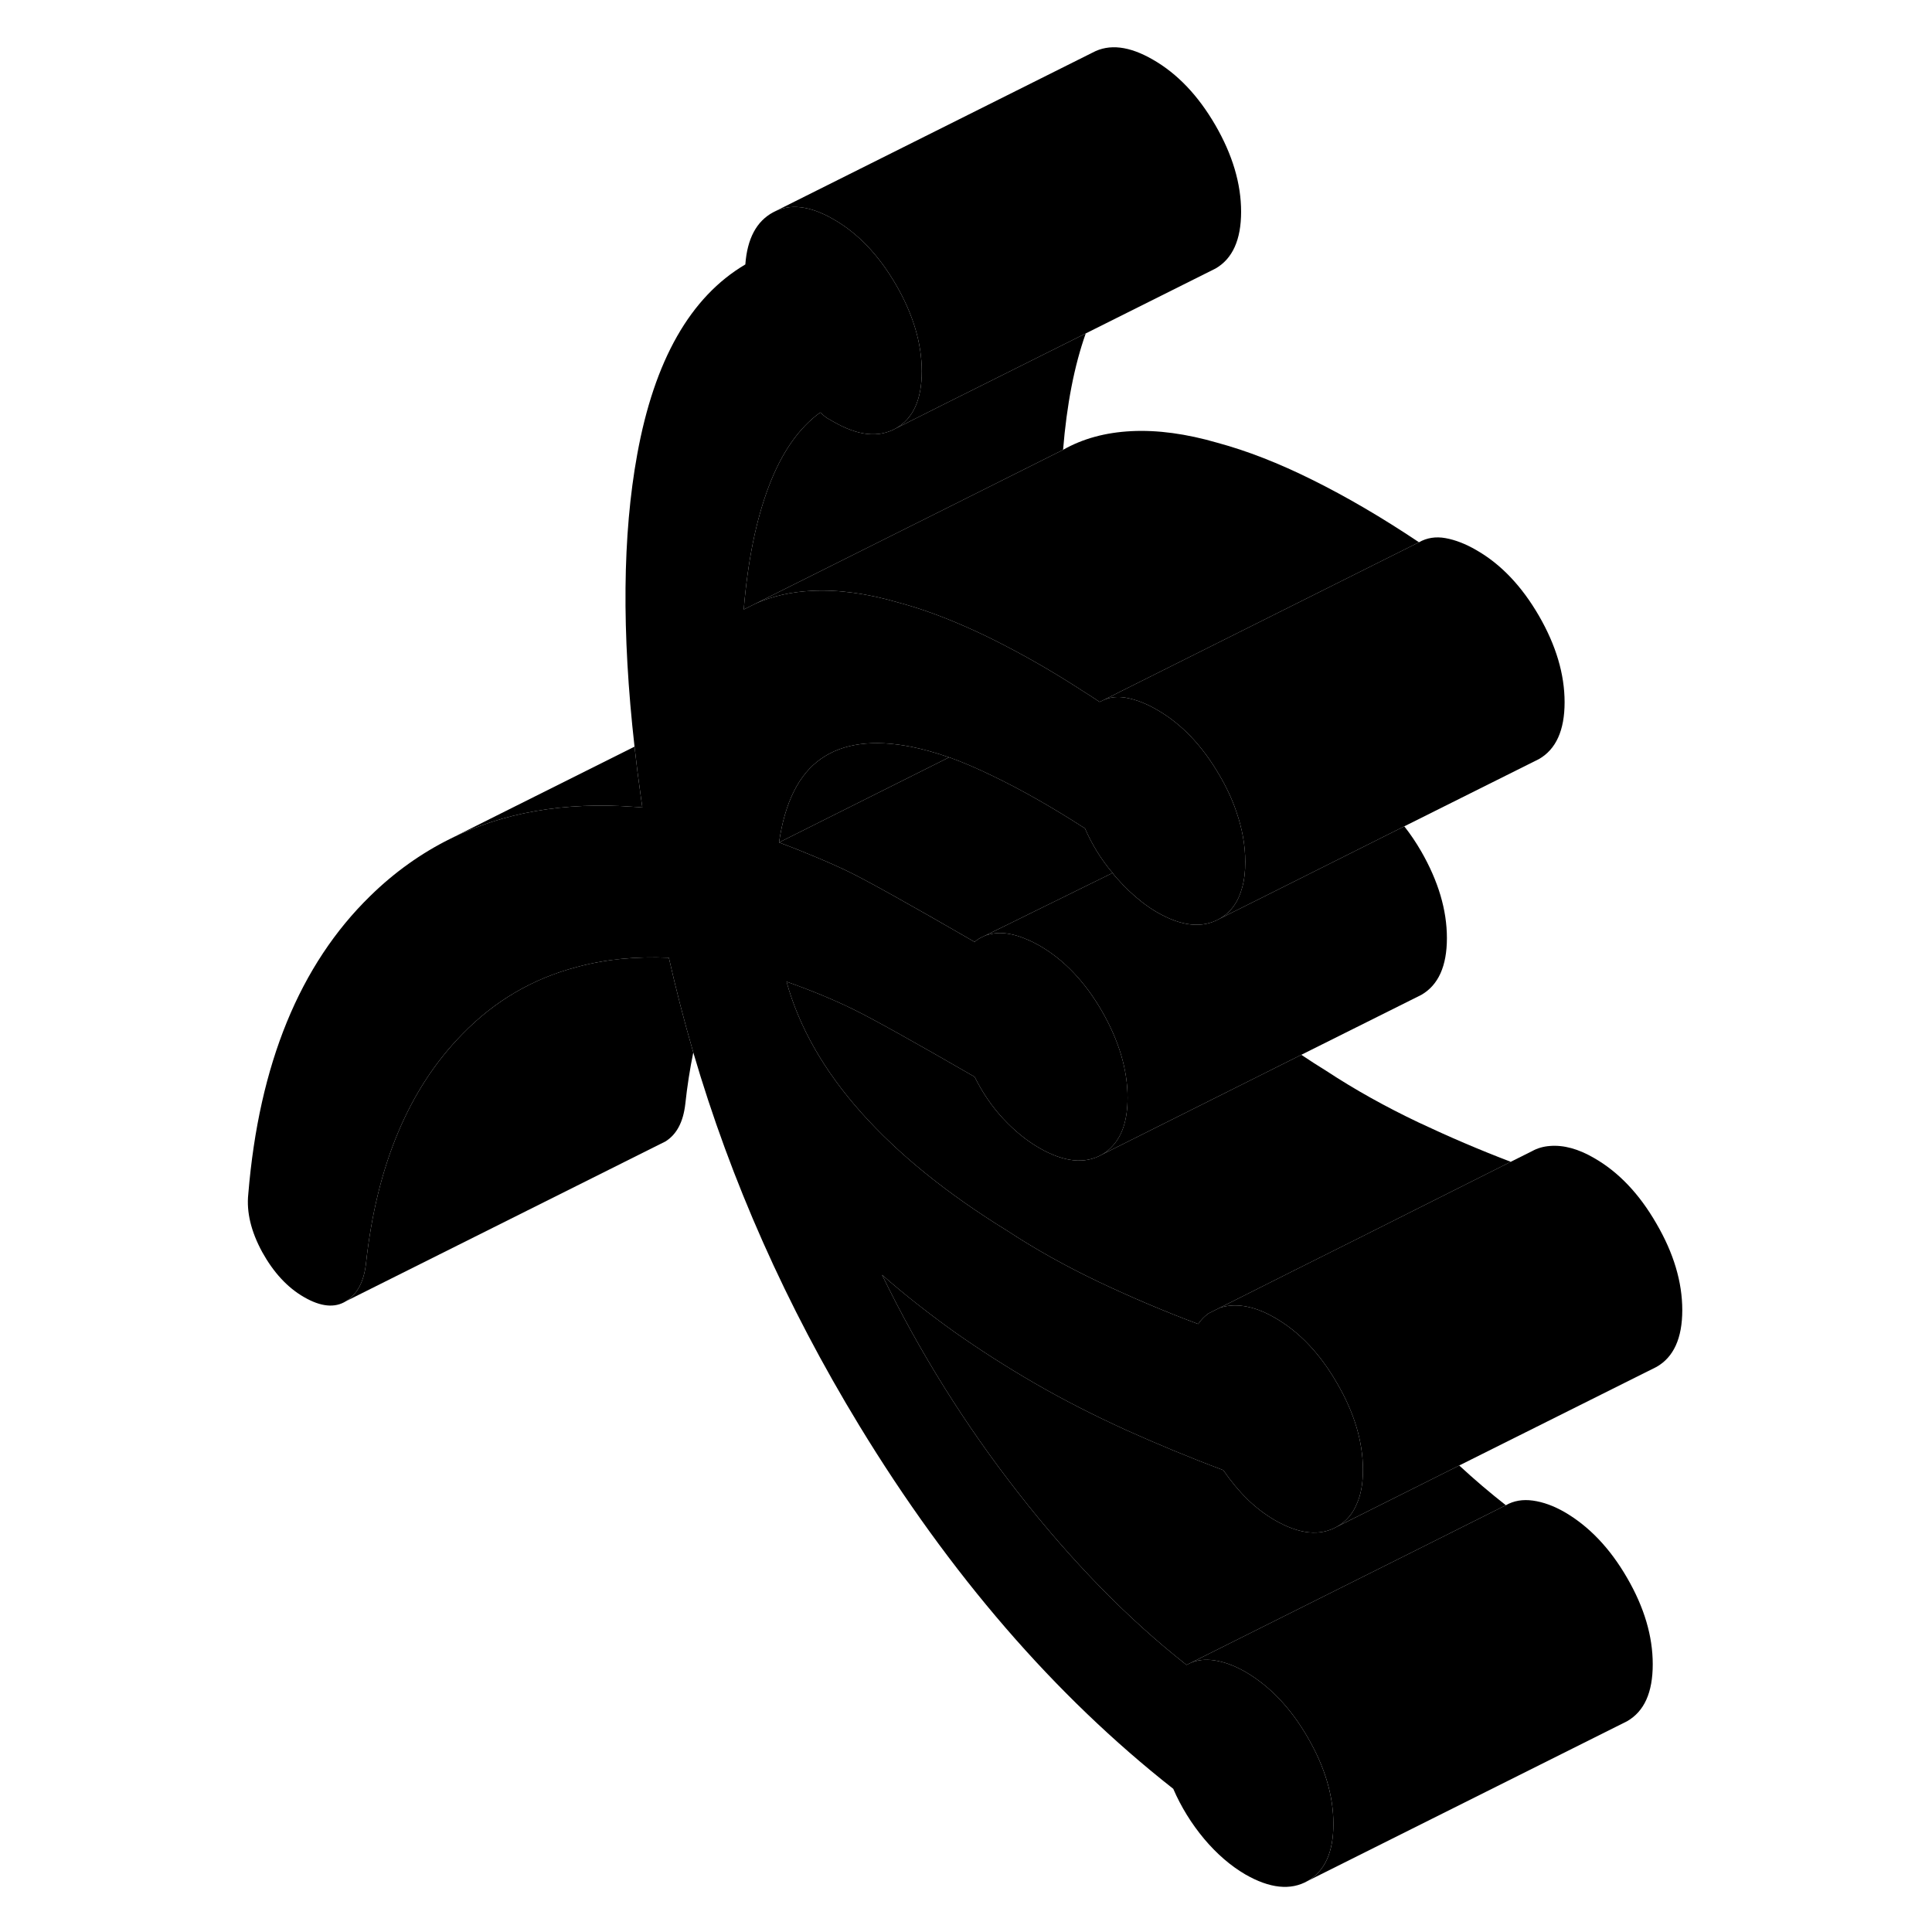 <svg width="48" height="48" viewBox="0 0 94 121" xmlns="http://www.w3.org/2000/svg" stroke-width="1px"
     stroke-linecap="round" stroke-linejoin="round">
    <path d="M54.5 20.882C53.78 22.912 53.31 25.342 53.08 28.172L45.81 31.812L33.84 37.792L33.08 38.172C33.33 35.142 33.85 32.572 34.65 30.462C35.45 28.352 36.52 26.812 37.87 25.832C38.06 26.002 38.21 26.132 38.33 26.202L38.7 26.412C40.24 27.302 41.54 27.432 42.62 26.822L45.71 25.272L54.5 20.882Z" class="pr-icon-iso-solid-stroke" stroke-linejoin="round"/>
    <path d="M84.49 43.982C84.49 45.742 83.95 46.932 82.88 47.542L74.45 51.752L65.47 56.252L62.88 57.542C63.59 57.142 64.06 56.482 64.3 55.572C64.43 55.112 64.49 54.582 64.49 53.982C64.49 52.942 64.3 51.882 63.92 50.802C63.67 50.062 63.32 49.312 62.88 48.562C61.8 46.702 60.5 45.332 58.96 44.452C58.29 44.062 57.64 43.812 57.03 43.702C56.53 43.612 56.06 43.652 55.64 43.832L56.69 43.302L67.33 37.982L75.37 33.962C75.86 33.682 76.42 33.592 77.03 33.702C77.64 33.812 78.29 34.062 78.96 34.452C80.5 35.332 81.8 36.702 82.88 38.562C83.95 40.412 84.49 42.222 84.49 43.982Z" class="pr-icon-iso-solid-stroke" stroke-linejoin="round"/>
    <path d="M26.73 50.572C26.55 50.551 26.38 50.542 26.2 50.532C21.85 50.212 18.01 50.882 14.68 52.541L26.24 46.762C26.35 47.772 26.48 48.802 26.63 49.862C26.66 50.102 26.7 50.331 26.73 50.572Z" class="pr-icon-iso-solid-stroke" stroke-linejoin="round"/>
    <path d="M29.92 65.912C29.71 66.942 29.54 68.022 29.42 69.141C29.29 70.272 28.88 71.052 28.17 71.492L27.87 71.641L8.17 81.492C8.88 81.052 9.29 80.272 9.42 79.141C10.09 72.981 12.1 68.192 15.45 64.772C17.47 62.692 19.86 61.291 22.6 60.571C24.38 60.081 26.31 59.892 28.39 59.982C28.84 61.972 29.35 63.952 29.92 65.912Z" class="pr-icon-iso-solid-stroke" stroke-linejoin="round"/>
    <path d="M56.18 54.672L48.23 58.581L48.06 58.662C47.87 58.742 47.7 58.852 47.54 58.992C43.49 56.652 40.87 55.192 39.67 54.602C38.88 54.222 37.97 53.822 36.95 53.412C36.43 53.192 35.87 52.982 35.29 52.762L45.94 47.432H45.95C46.79 47.732 47.67 48.111 48.6 48.562C50.48 49.462 52.42 50.572 54.45 51.882C54.89 52.892 55.46 53.822 56.18 54.672Z" class="pr-icon-iso-solid-stroke" stroke-linejoin="round"/>
    <path d="M45.94 47.432L35.29 52.762C35.66 50.232 36.54 48.482 37.92 47.522C39.3 46.552 41.19 46.302 43.58 46.772C44.32 46.922 45.11 47.142 45.94 47.432Z" class="pr-icon-iso-solid-stroke" stroke-linejoin="round"/>
    <path d="M81.12 72.763L72.3 77.192L67.44 79.622L62.88 81.912L62.2 82.252C61.95 82.422 61.73 82.652 61.54 82.922C59.45 82.142 57.38 81.262 55.33 80.292C53.27 79.312 51.35 78.242 49.57 77.072C45.82 74.762 42.79 72.312 40.45 69.692C38.12 67.082 36.55 64.342 35.76 61.482C37.29 62.022 38.67 62.592 39.9 63.192C41.13 63.792 43.68 65.212 47.54 67.442C48.03 68.432 48.63 69.312 49.34 70.072C50.05 70.832 50.8 71.442 51.6 71.902C53.13 72.782 54.44 72.922 55.51 72.312L56.25 71.942L68 66.062C68.51 66.402 69.03 66.742 69.57 67.072C71.35 68.242 73.27 69.312 75.33 70.292C77.24 71.192 79.17 72.022 81.12 72.763Z" class="pr-icon-iso-solid-stroke" stroke-linejoin="round"/>
    <path d="M71.86 92.052C71.86 92.892 71.74 93.602 71.48 94.172C71.22 94.812 70.81 95.292 70.24 95.612C69.17 96.222 67.87 96.092 66.33 95.202C65.72 94.842 65.15 94.412 64.63 93.902C64.11 93.392 63.6 92.782 63.11 92.072C61.02 91.292 58.98 90.442 56.98 89.542C54.99 88.632 53.1 87.672 51.32 86.642C49.54 85.612 47.85 84.532 46.25 83.402C44.66 82.262 43.15 81.082 41.74 79.842C44.07 84.642 46.91 89.192 50.26 93.482C53.61 97.772 57.12 101.372 60.81 104.272L61.1 104.132C61.52 103.962 61.98 103.912 62.51 103.982C63.15 104.072 63.81 104.312 64.49 104.702C66.02 105.592 67.33 106.962 68.4 108.812C69.48 110.672 70.01 112.472 70.01 114.232C70.01 115.992 69.48 117.182 68.4 117.802C67.33 118.412 66.02 118.272 64.49 117.392C63.57 116.852 62.71 116.112 61.91 115.162C61.11 114.202 60.47 113.162 59.98 112.032C52.55 106.192 45.99 98.602 40.31 89.272C35.74 81.762 32.28 73.972 29.92 65.912C29.35 63.952 28.84 61.972 28.39 59.982C26.31 59.892 24.38 60.082 22.6 60.572C19.86 61.292 17.47 62.692 15.45 64.772C12.1 68.192 10.09 72.982 9.42 79.142C9.29 80.272 8.88 81.052 8.17 81.492C7.47 81.932 6.59 81.842 5.55 81.242C4.5 80.642 3.63 79.692 2.92 78.412C2.22 77.122 1.93 75.912 2.05 74.782C2.72 66.652 5.27 60.422 9.69 56.112C11.2 54.632 12.87 53.442 14.68 52.542C18.01 50.882 21.85 50.212 26.2 50.532C26.38 50.542 26.55 50.552 26.73 50.572C26.7 50.332 26.66 50.102 26.63 49.862C26.48 48.802 26.35 47.772 26.24 46.762C25.43 39.582 25.49 33.482 26.41 28.452C27.48 22.562 29.74 18.592 33.18 16.562C33.3 14.942 33.88 13.852 34.93 13.292C35.97 12.732 37.23 12.882 38.7 13.732C40.24 14.612 41.54 15.982 42.62 17.842C43.69 19.692 44.23 21.502 44.23 23.262C44.23 25.022 43.69 26.212 42.62 26.822C41.54 27.432 40.24 27.302 38.7 26.412L38.33 26.202C38.21 26.132 38.06 26.002 37.87 25.832C36.52 26.812 35.45 28.352 34.65 30.462C33.85 32.572 33.33 35.142 33.08 38.172L33.84 37.792C34.89 37.332 36.06 37.062 37.37 37.002C38.99 36.922 40.79 37.162 42.75 37.732C43.95 38.052 45.21 38.492 46.52 39.052C47.23 39.352 47.95 39.682 48.69 40.052C50.48 40.942 52.35 42.002 54.29 43.262C54.65 43.482 55.01 43.722 55.37 43.962L55.64 43.832C56.06 43.652 56.53 43.612 57.03 43.702C57.64 43.812 58.29 44.062 58.96 44.452C60.5 45.332 61.8 46.702 62.88 48.562C63.32 49.312 63.67 50.062 63.92 50.802C64.3 51.882 64.49 52.942 64.49 53.982C64.49 54.582 64.43 55.112 64.3 55.572C64.06 56.482 63.59 57.142 62.88 57.542C61.8 58.152 60.5 58.022 58.96 57.132C58.65 56.952 58.34 56.742 58.03 56.502C57.49 56.082 56.96 55.582 56.43 54.982C56.34 54.882 56.25 54.782 56.18 54.672C55.46 53.822 54.89 52.892 54.45 51.882C52.42 50.572 50.48 49.462 48.6 48.562C47.67 48.112 46.79 47.732 45.95 47.432H45.94C45.11 47.142 44.32 46.922 43.58 46.772C41.19 46.302 39.3 46.552 37.92 47.522C36.54 48.482 35.66 50.232 35.29 52.762C35.87 52.982 36.43 53.192 36.95 53.412C37.97 53.822 38.88 54.222 39.67 54.602C40.87 55.192 43.49 56.652 47.54 58.992C47.7 58.852 47.87 58.742 48.06 58.662L48.23 58.582C48.32 58.562 48.4 58.532 48.49 58.512H48.51C48.76 58.442 49.05 58.422 49.34 58.442C49.82 58.482 50.31 58.612 50.83 58.842C51.08 58.942 51.34 59.072 51.6 59.222C53.13 60.102 54.44 61.472 55.51 63.322C56.58 65.182 57.12 66.992 57.12 68.752C57.12 70.102 56.8 71.112 56.17 71.782C55.98 71.992 55.76 72.172 55.51 72.312C54.44 72.922 53.13 72.782 51.6 71.902C50.8 71.442 50.05 70.832 49.34 70.072C48.63 69.312 48.03 68.432 47.54 67.442C43.68 65.212 41.13 63.792 39.9 63.192C38.67 62.592 37.29 62.022 35.76 61.482C36.55 64.342 38.12 67.082 40.45 69.692C42.79 72.312 45.82 74.762 49.57 77.072C51.35 78.242 53.27 79.312 55.33 80.292C57.38 81.262 59.45 82.142 61.54 82.922C61.73 82.652 61.95 82.422 62.2 82.252L62.88 81.912C63.09 81.842 63.32 81.792 63.57 81.772C64.43 81.702 65.35 81.952 66.33 82.522C67.87 83.402 69.17 84.772 70.24 86.632C71.32 88.482 71.86 90.292 71.86 92.052Z" class="pr-icon-iso-solid-stroke" stroke-linejoin="round"/>
    <path d="M80.81 94.272L74.62 97.372L61.1 104.132L60.81 104.272C57.12 101.372 53.61 97.772 50.26 93.482C46.91 89.192 44.07 84.642 41.74 79.842C43.15 81.082 44.66 82.262 46.25 83.402C47.85 84.532 49.54 85.612 51.32 86.642C53.1 87.672 54.99 88.632 56.98 89.542C58.98 90.442 61.02 91.292 63.11 92.072C63.6 92.782 64.11 93.392 64.63 93.902C65.15 94.412 65.72 94.842 66.33 95.202C67.87 96.092 69.17 96.222 70.24 95.612L72 94.732L77.89 91.782C78.85 92.672 79.82 93.492 80.81 94.272Z" class="pr-icon-iso-solid-stroke" stroke-linejoin="round"/>
    <path d="M90.01 104.232C90.01 106.002 89.48 107.182 88.4 107.802L68.4 117.802C69.48 117.182 70.01 116.002 70.01 114.232C70.01 112.462 69.48 110.672 68.4 108.812C67.33 106.962 66.02 105.592 64.49 104.702C63.81 104.312 63.15 104.072 62.51 103.982C61.98 103.912 61.52 103.962 61.1 104.132L74.62 97.372L80.81 94.272C81.3 93.992 81.86 93.892 82.51 93.982C83.15 94.072 83.81 94.312 84.49 94.702C86.02 95.592 87.33 96.962 88.4 98.812C89.48 100.672 90.01 102.472 90.01 104.232Z" class="pr-icon-iso-solid-stroke" stroke-linejoin="round"/>
    <path d="M91.86 82.052C91.86 83.812 91.32 85.002 90.24 85.612L77.89 91.782L72 94.732L70.24 95.612C70.81 95.292 71.22 94.812 71.48 94.172C71.74 93.602 71.86 92.892 71.86 92.052C71.86 90.292 71.32 88.482 70.24 86.632C69.17 84.772 67.87 83.402 66.33 82.522C65.35 81.952 64.43 81.702 63.57 81.772C63.32 81.792 63.09 81.842 62.88 81.912L67.44 79.622L72.3 77.192L81.12 72.762L82.42 72.112L82.46 72.092C82.78 71.912 83.16 71.802 83.57 71.772C84.43 71.702 85.35 71.952 86.33 72.522C87.87 73.402 89.17 74.772 90.24 76.632C91.32 78.482 91.86 80.292 91.86 82.052Z" class="pr-icon-iso-solid-stroke" stroke-linejoin="round"/>
    <path d="M64.23 13.262C64.23 15.022 63.69 16.212 62.62 16.822L54.5 20.882L45.71 25.272L42.62 26.822C43.69 26.212 44.23 25.022 44.23 23.262C44.23 21.502 43.69 19.692 42.62 17.842C41.54 15.982 40.24 14.612 38.7 13.732C37.23 12.882 35.97 12.732 34.93 13.292L54.93 3.292C55.97 2.732 57.23 2.882 58.7 3.732C60.24 4.612 61.54 5.982 62.62 7.842C63.69 9.692 64.23 11.502 64.23 13.262Z" class="pr-icon-iso-solid-stroke" stroke-linejoin="round"/>
    <path d="M77.119 58.752C77.119 60.512 76.579 61.702 75.51 62.312L67.999 66.062L56.249 71.942L55.51 72.312C55.76 72.172 55.979 71.992 56.169 71.782C56.799 71.112 57.119 70.102 57.119 68.752C57.119 66.992 56.58 65.182 55.51 63.322C54.44 61.472 53.129 60.102 51.599 59.222C51.339 59.072 51.079 58.942 50.829 58.842C50.309 58.612 49.819 58.482 49.339 58.442C49.049 58.422 48.76 58.442 48.51 58.512H48.489C48.4 58.532 48.319 58.562 48.23 58.582L56.179 54.672C56.249 54.782 56.339 54.882 56.429 54.982C56.959 55.582 57.489 56.082 58.029 56.502C58.34 56.742 58.65 56.952 58.959 57.132C60.499 58.022 61.799 58.152 62.879 57.542L65.469 56.252L74.45 51.752C74.829 52.232 75.18 52.752 75.51 53.322C76.579 55.182 77.119 56.992 77.119 58.752Z" class="pr-icon-iso-solid-stroke" stroke-linejoin="round"/>
    <path d="M75.37 33.962L67.33 37.982L56.69 43.302L55.64 43.832L55.37 43.962C55.01 43.722 54.65 43.482 54.29 43.262C52.35 42.002 50.48 40.942 48.69 40.052C47.95 39.682 47.23 39.352 46.52 39.052C45.21 38.492 43.95 38.052 42.75 37.732C40.79 37.162 38.99 36.922 37.37 37.002C36.06 37.062 34.89 37.332 33.84 37.792L45.81 31.812L53.08 28.172C54.31 27.472 55.74 27.082 57.37 27.002C58.99 26.922 60.79 27.162 62.75 27.732C64.6 28.232 66.58 29.002 68.69 30.052C70.81 31.102 73.04 32.402 75.37 33.962Z" class="pr-icon-iso-solid-stroke" stroke-linejoin="round"/>
</svg>